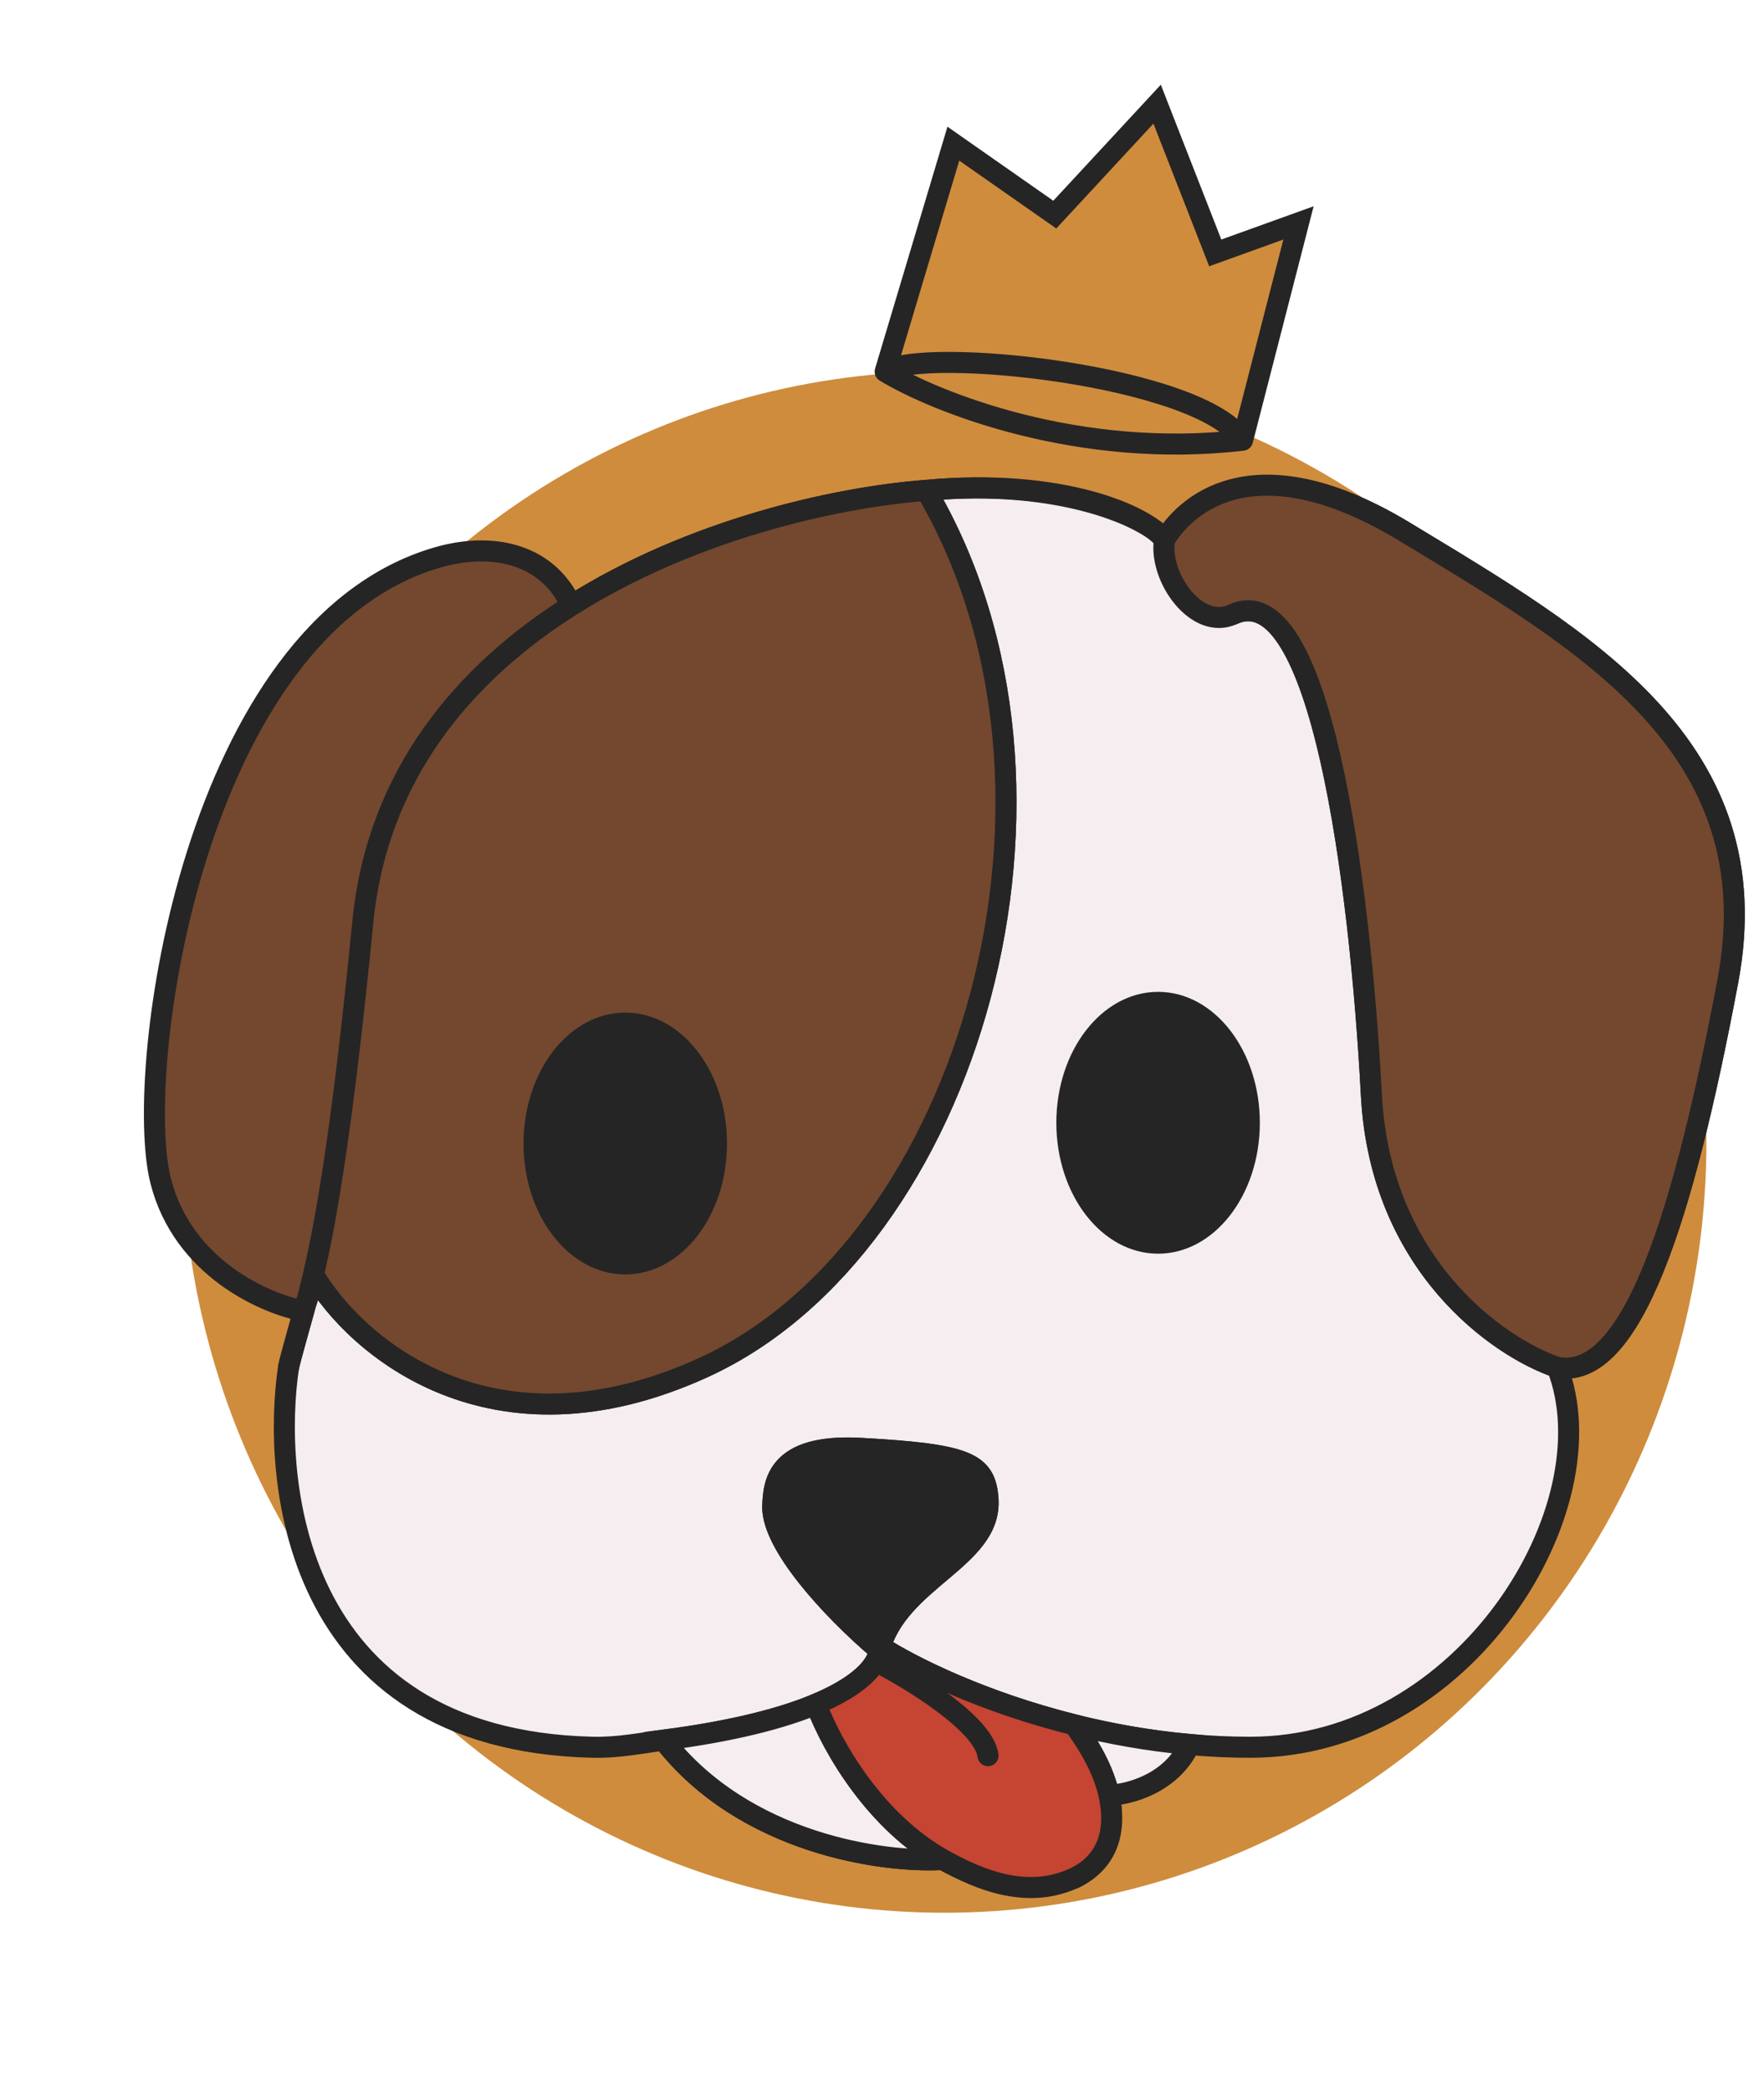<svg width="297" height="352" viewBox="0 0 297 352" fill="none" xmlns="http://www.w3.org/2000/svg">
<g filter="url(#filter0_f_120_249)">
<ellipse cx="159" cy="192.25" rx="128.306" ry="129.749" fill="#CF8C3D"/>
</g>
<path d="M99.811 294.137C48.584 292.94 45.87 248.06 48.584 230.179C48.75 229.085 52.01 217.643 52.251 216.705C45.758 215.513 39.623 202.594 35.916 187.89C31.281 169.509 38.675 89.83 82.122 97.815C88.522 99.348 92.462 93.569 96.169 101.943C116.24 89.257 140.365 83.752 155.919 82.552C178.76 80.422 193.601 87.209 196.635 91.284C200.883 84.326 212.359 74.9 236.524 89.538C266.73 107.835 298.343 125.717 290.895 165.223C283.447 204.729 274.757 232.508 262.178 230.179C271.364 253.716 246.703 294.137 210.538 294.137C207.05 294.137 203.623 293.972 200.277 293.671C197.231 300.285 189.972 302.116 186.724 302.204C188.441 310.114 184.166 314.639 180.829 316.177C172.326 318.153 164.932 316.51 158.733 313.032C148.719 313.615 125.299 310.413 111.727 292.94C108.102 293.407 104.149 294.238 99.811 294.137Z" fill="#F5EDF0"/>
<path d="M155.919 82.552C178.76 80.422 193.601 87.209 196.635 91.284C200.883 84.326 212.359 74.9 236.524 89.538C266.73 107.835 298.343 125.717 290.895 165.223C283.447 204.729 274.757 232.508 262.178 230.179M155.919 82.552C140.365 83.752 116.24 89.257 96.169 101.943M155.919 82.552C185.546 132.87 163.202 209.719 118.513 230.179C82.763 246.547 59.796 226.575 52.781 214.543M262.178 230.179C271.364 253.716 246.703 294.137 210.538 294.137C207.05 294.137 203.623 293.972 200.277 293.671M262.178 230.179C252.386 226.88 232.419 213.096 230.896 184.352C228.993 148.422 222.29 96.607 207.559 103.427M137.382 286.884C140.323 294.633 147.604 306.789 158.733 313.032M137.382 286.884C131.778 289.223 123.544 291.417 111.727 292.94M137.382 286.884C143.248 284.436 146.233 281.828 147.428 279.665M180.829 290.357C165.514 286.529 153.596 280.675 148.057 277.087C148.082 277.312 148.083 277.549 148.057 277.799M180.829 290.357C184.208 294.928 185.999 298.868 186.724 302.205M180.829 290.357C186.847 291.861 193.39 293.053 200.277 293.671M186.724 302.205C188.441 310.114 184.166 314.639 180.829 316.177C172.326 318.153 164.932 316.51 158.733 313.032M186.724 302.205C189.972 302.116 197.231 300.285 200.277 293.671M158.733 313.032C148.719 313.615 125.299 310.413 111.727 292.94M111.727 292.94C108.102 293.407 104.149 294.238 99.811 294.137C48.584 292.94 45.87 248.06 48.584 230.179C48.75 229.085 52.01 217.643 52.251 216.705M147.428 279.665C153.459 282.743 165.684 290.228 166.347 295.551M147.428 279.665C147.799 278.994 147.998 278.366 148.057 277.799M52.251 216.705C45.758 215.513 39.623 202.594 35.916 187.89C31.281 169.509 38.675 89.83 82.122 97.815C88.522 99.348 92.462 93.569 96.169 101.943M52.251 216.705C53.057 213.56 51.217 221.167 52.781 214.543M96.169 101.943C78.223 113.285 63.518 130.367 61.081 155.242C57.757 189.16 54.938 205.414 52.781 214.543M148.057 277.799C139.699 270.683 130.099 260.037 130.099 253.716C130.237 249.863 130.546 243.02 144.913 243.819C162.871 244.817 165.941 246.217 166.347 252.385C167.008 262.449 151.202 265.859 148.057 277.799Z" stroke="#252525" stroke-width="3.541" stroke-linecap="round"/>
<path d="M148.06 277.087C153.598 280.675 165.516 286.529 180.831 290.357C186.849 291.861 193.392 293.053 200.279 293.671C197.233 300.285 189.975 302.116 186.726 302.204C188.443 310.113 184.168 314.639 180.831 316.177C172.328 318.153 164.935 316.51 158.735 313.032C148.722 313.615 125.302 310.413 111.729 292.94C123.546 291.417 131.78 289.223 137.384 286.884C143.25 284.436 146.235 281.828 147.431 279.665C147.802 278.994 148 278.366 148.06 277.799C148.086 277.549 148.085 277.311 148.06 277.087Z" fill="#F5EDF0"/>
<path d="M137.384 286.884C140.325 294.633 147.606 306.789 158.735 313.032M137.384 286.884C131.78 289.223 123.546 291.417 111.729 292.94C125.302 310.413 148.722 313.615 158.735 313.032M137.384 286.884C143.25 284.436 146.235 281.828 147.431 279.665M180.831 290.357C165.516 286.529 153.598 280.675 148.06 277.087C148.085 277.311 148.086 277.549 148.06 277.799C148 278.366 147.802 278.994 147.431 279.665M180.831 290.357C184.21 294.928 186.001 298.867 186.726 302.204M180.831 290.357C186.849 291.861 193.392 293.053 200.279 293.671C197.233 300.285 189.975 302.116 186.726 302.204M186.726 302.204C188.443 310.113 184.168 314.639 180.831 316.177C172.328 318.153 164.935 316.51 158.735 313.032M147.431 279.665C153.461 282.743 165.687 290.228 166.349 295.551" stroke="#252525" stroke-width="3.541" stroke-linecap="round"/>
<path d="M180.83 290.357C165.515 286.529 153.597 280.675 148.058 277.087C148.084 277.311 148.084 277.549 148.058 277.799C147.999 278.366 147.8 278.994 147.429 279.665C146.234 281.828 143.249 284.436 137.383 286.884C140.324 294.633 147.605 306.789 158.734 313.032C164.933 316.51 172.974 319.799 180.83 316.177C184.935 314.284 188.442 310.113 186.725 302.204C186 298.867 184.209 294.928 180.83 290.357Z" fill="#C54432"/>
<path d="M147.429 279.665C146.234 281.828 143.249 284.436 137.383 286.884C140.324 294.633 147.605 306.789 158.734 313.032C164.933 316.51 172.974 319.799 180.83 316.177C184.935 314.284 188.442 310.113 186.725 302.204C186 298.867 184.209 294.928 180.83 290.357C165.515 286.529 153.597 280.675 148.058 277.087C148.084 277.311 148.084 277.549 148.058 277.799C147.999 278.366 147.8 278.994 147.429 279.665ZM147.429 279.665C153.46 282.743 165.686 290.228 166.348 295.551" stroke="#252525" stroke-width="3.541" stroke-linecap="round"/>
<path d="M130.101 253.716C130.101 260.037 139.701 270.683 148.059 277.799C151.204 265.859 167.01 262.449 166.348 252.386C165.943 246.217 162.873 244.817 144.914 243.819C130.548 243.021 130.239 249.863 130.101 253.716Z" fill="#252525"/>
<path d="M148.059 277.087C148.084 277.312 148.085 277.549 148.059 277.799M148.059 277.799C139.701 270.683 130.101 260.037 130.101 253.716C130.239 249.863 130.548 243.021 144.914 243.819C162.873 244.817 165.943 246.217 166.348 252.386C167.01 262.449 151.204 265.859 148.059 277.799Z" stroke="#252525" stroke-width="3.541" stroke-linecap="round"/>
<path d="M262.18 230.179C252.388 226.88 232.421 213.096 230.899 184.352C228.995 148.422 222.292 96.607 207.561 103.427C201.52 106.224 195.065 97.189 196.058 90.868C193.024 86.793 178.762 80.422 155.921 82.551C185.548 132.869 163.204 209.719 118.515 230.179C82.764 246.547 59.798 226.575 52.783 214.543C51.219 221.167 51.958 217.552 51.152 220.697C44.659 219.505 30.746 213.445 27.039 198.74C22.404 180.36 32.473 105.839 73.603 93.862C83.39 91.013 92.463 93.569 96.171 101.942C116.242 89.257 140.367 83.751 155.921 82.551C178.762 80.422 193.024 86.793 196.058 90.868C200.306 83.91 212.361 74.9 236.526 89.538C266.732 107.835 298.345 125.717 290.897 165.223C283.449 204.729 274.759 232.508 262.18 230.179Z" fill="#73482F"/>
<path d="M155.921 82.551C178.762 80.422 193.024 86.793 196.058 90.868M155.921 82.551C140.367 83.751 116.242 89.257 96.171 101.942M155.921 82.551C185.548 132.869 163.204 209.719 118.515 230.179C82.764 246.547 59.798 226.575 52.783 214.543M48.586 230.179C48.752 229.085 50.912 221.635 51.152 220.697M196.058 90.868C200.306 83.91 212.361 74.9 236.526 89.538C266.732 107.835 298.345 125.717 290.897 165.223C283.449 204.729 274.759 232.508 262.18 230.179C252.388 226.88 232.421 213.096 230.899 184.352C228.995 148.422 222.292 96.607 207.561 103.427C201.52 106.224 195.065 97.189 196.058 90.868ZM51.152 220.697C44.659 219.505 30.746 213.445 27.039 198.74C22.404 180.36 32.473 105.839 73.603 93.862C83.39 91.013 92.463 93.569 96.171 101.942M51.152 220.697C51.958 217.552 51.219 221.167 52.783 214.543M96.171 101.942C78.225 113.285 63.52 130.366 61.082 155.242C57.759 189.16 54.94 205.414 52.783 214.543" stroke="#252525" stroke-width="3.541" stroke-linecap="round"/>
<ellipse cx="105.274" cy="192.502" rx="17.131" ry="22.04" fill="#252525"/>
<ellipse cx="194.984" cy="189.01" rx="17.131" ry="22.04" fill="#252525"/>
<path d="M149.032 62.56L160.514 24.185L177.591 36.13L194.822 17.534L204.608 42.574L218.624 37.524L209.206 74.108C181.659 77.333 157.612 67.753 149.032 62.56Z" fill="#CF8C3D"/>
<path d="M149.032 62.56L160.514 24.185L177.591 36.13L194.822 17.534L204.608 42.574L218.624 37.524L209.206 74.108M149.032 62.56C155.318 58.26 202.243 63.148 209.206 74.108M149.032 62.56C157.612 67.753 181.659 77.333 209.206 74.108" stroke="#252525" stroke-width="3.541" stroke-linecap="round"/>
<defs>
<filter id="filter0_f_120_249" x="0.694" y="32.501" width="316.612" height="319.499" filterUnits="userSpaceOnUse" color-interpolation-filters="sRGB">
<feFlood flood-opacity="0" result="BackgroundImageFix"/>
<feBlend mode="normal" in="SourceGraphic" in2="BackgroundImageFix" result="shape"/>
<feGaussianBlur stdDeviation="15" result="effect1_foregroundBlur_120_249"/>
</filter>
</defs>
</svg>
